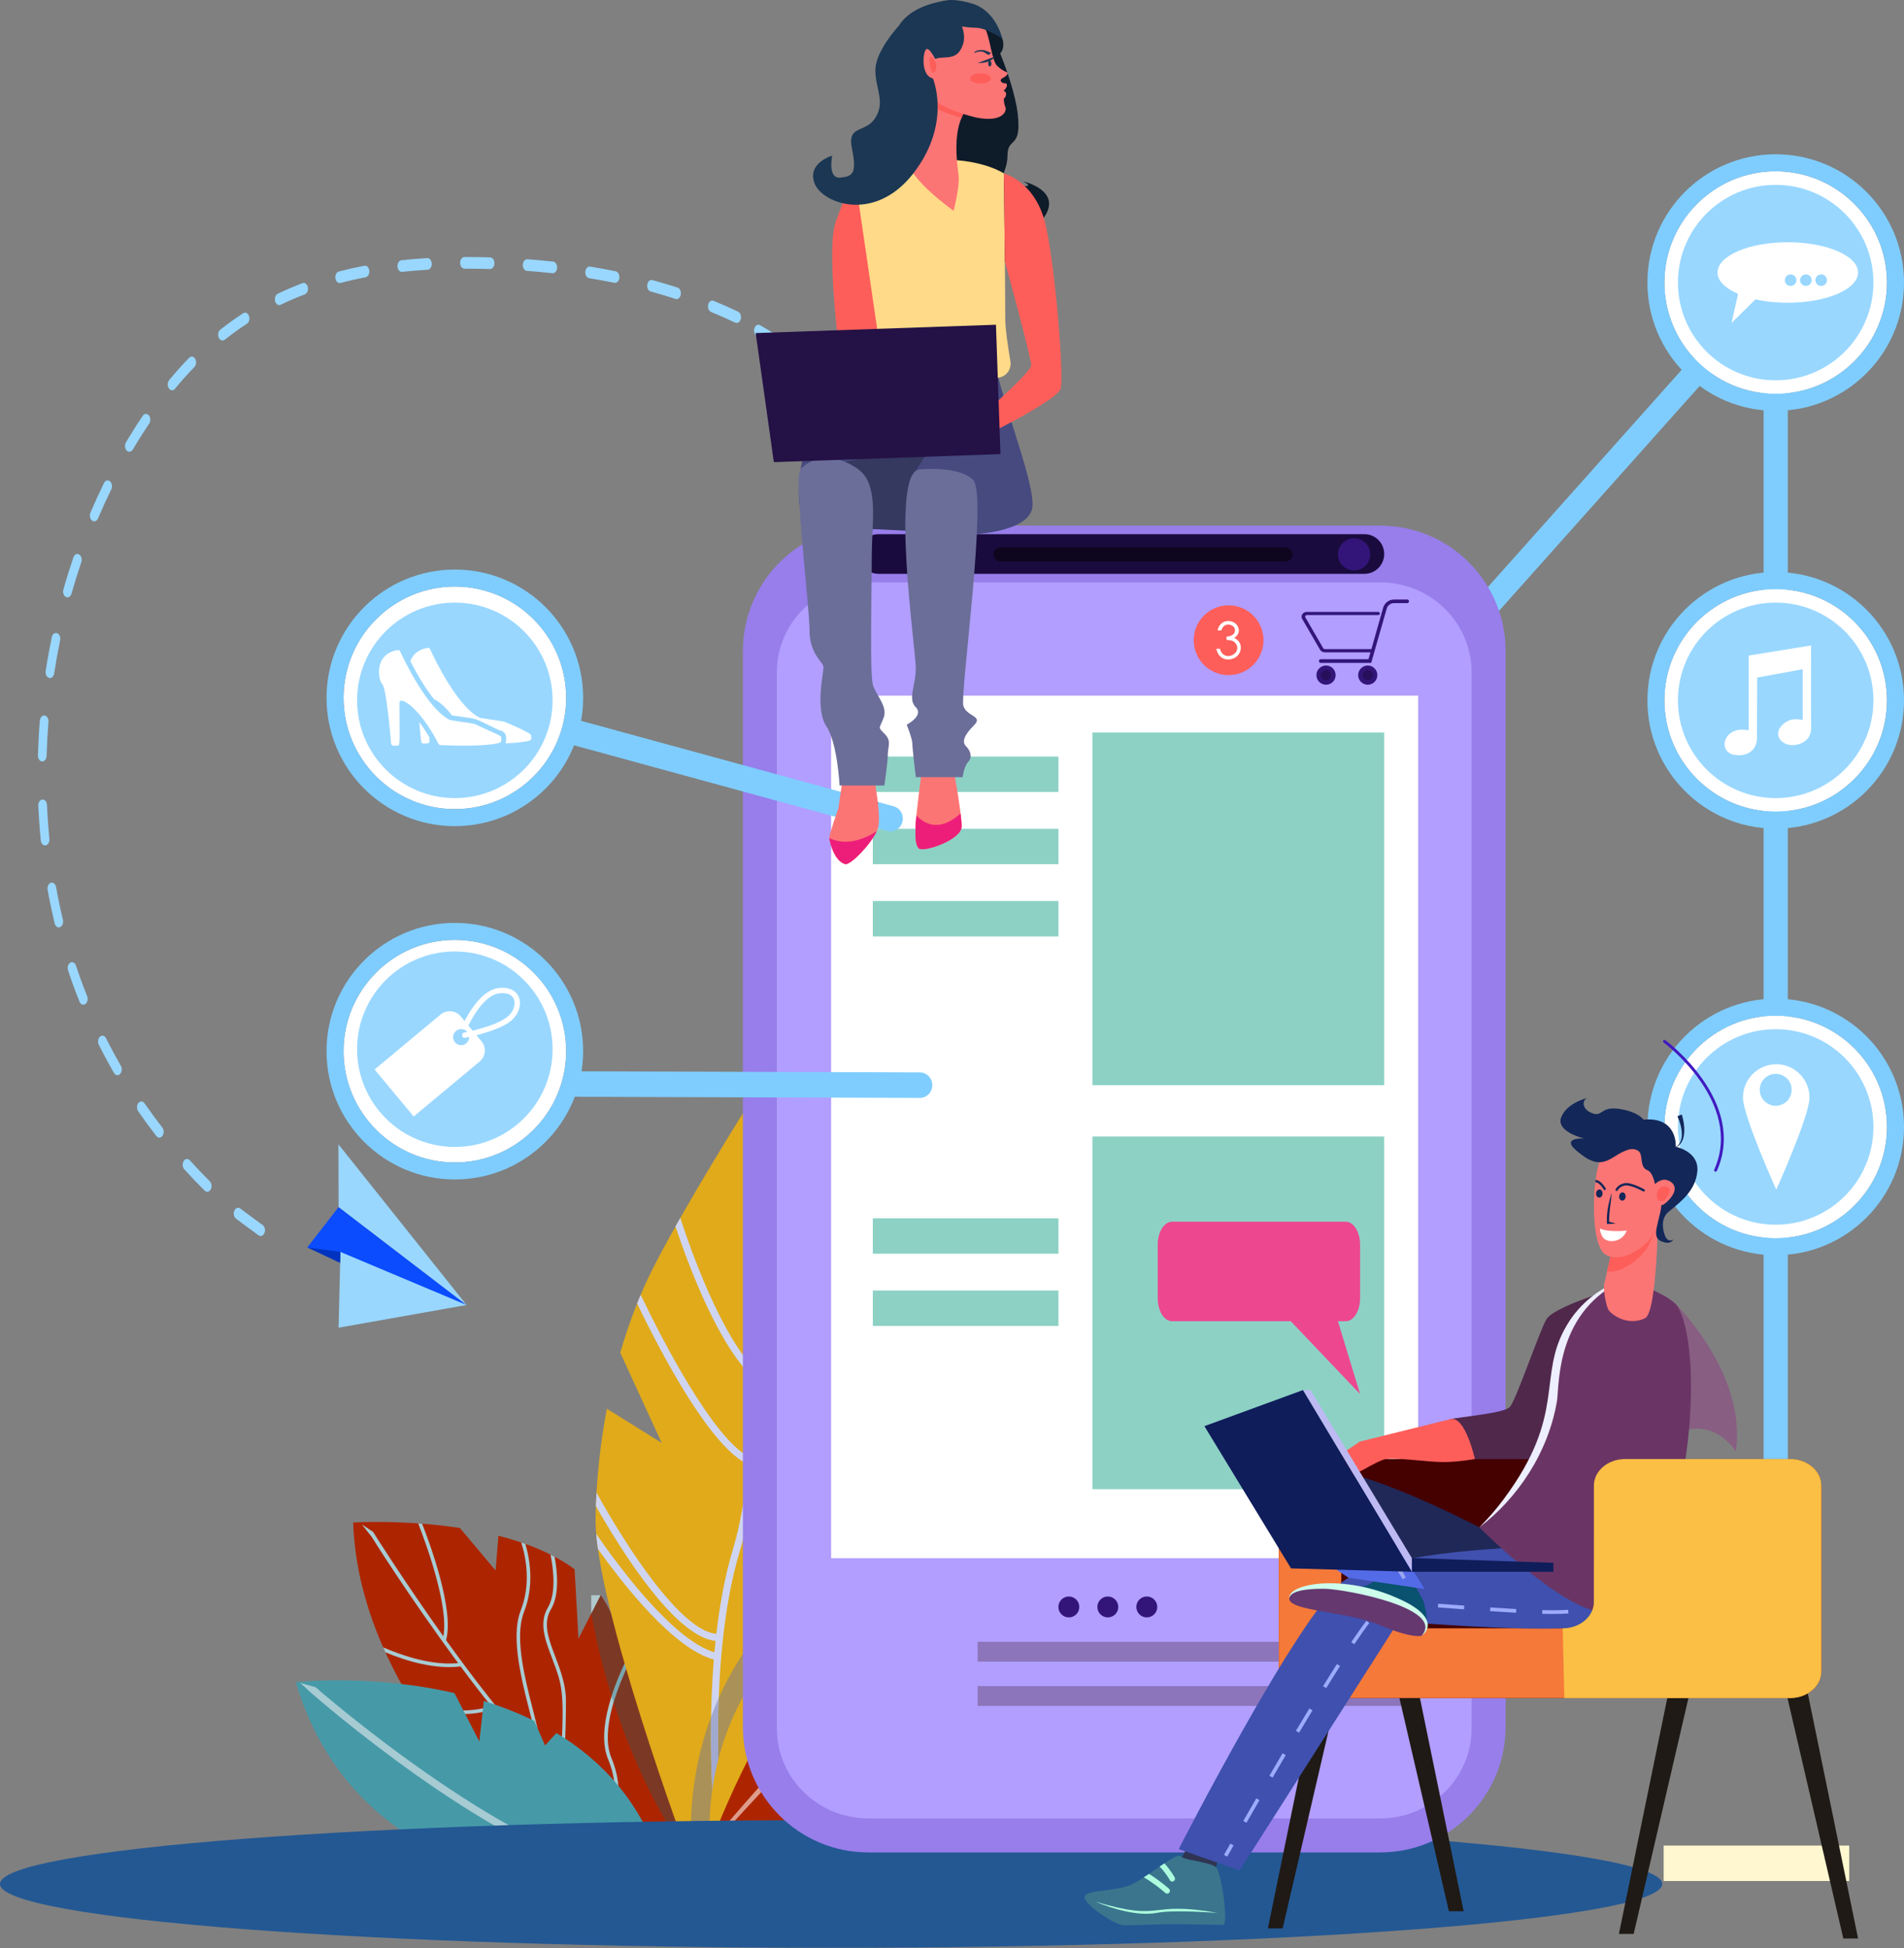 <svg width="514" height="526" viewBox="0 0 514 526" fill="none" xmlns="http://www.w3.org/2000/svg">
<rect x="0" y="0" width="514" height="526" fill="#808080" stroke="none"/>
<path d="M479.361 456.417C477.57 456.417 476.092 454.958 476.092 453.15V84.86L360.397 214.556C359.21 215.906 357.139 216.026 355.796 214.823C354.453 213.622 354.33 211.557 355.539 210.216L482.63 67.721V453.15C482.63 454.958 481.174 456.417 479.361 456.417Z" fill="#7FCDFF"/>
<path d="M126.471 468.485L112.141 461.077C103.035 446.538 95.964 429.477 95.348 411.046C95.348 411.046 108.844 410.192 124.137 412.525L133.79 423.995L134.555 414.621C142.042 416.537 149.342 419.397 155.121 423.677L156.164 442.407L162.142 430.679C163.274 432.258 164.238 433.976 165.012 435.813C176.929 464.215 185.747 500.959 185.747 500.959L156.114 508.605C156.114 508.605 137.762 495.308 121.218 474.016L126.471 468.485Z" fill="#AD2500"/>
<path d="M152.152 496.549C160.255 498.247 165.399 496.956 167.207 496.331C154.903 486.718 142.996 473.58 133.274 461.484C132.837 461.613 132.4 461.742 131.963 461.851C123.889 463.937 116.689 462.159 111.228 459.607C110.92 459.101 110.612 458.584 110.314 458.078C115.925 460.988 123.76 463.252 132.628 460.67C129.788 457.115 127.037 453.54 124.346 449.905C117.335 450.779 109.589 448.405 104.038 446.092C103.829 445.655 103.631 445.208 103.442 444.761C108.824 447.085 116.679 449.696 123.681 449.011C109.986 430.451 100.423 415.068 100.324 414.899L97.682 411.572L100.711 413.578C100.88 413.876 108.705 426.329 119.679 441.762C121.267 433.499 114.733 415.992 112.886 411.294C113.234 411.314 113.591 411.344 113.959 411.374C116.123 416.895 122.678 434.751 120.423 442.814C127.385 452.546 135.826 463.54 144.992 473.748C146.511 469.359 136.114 446.151 140.573 434.79C143.294 427.859 142.112 420.907 140.712 416.448C141.089 416.568 141.466 416.707 141.834 416.836C143.175 421.463 144.158 428.296 141.476 435.138C136.978 446.588 148.229 470.392 145.677 474.523C147.475 476.509 149.292 478.456 151.139 480.362C152.46 456.737 152.172 455.992 148.994 447.581C147.157 442.745 145.429 438.177 147.912 433.996C150.057 430.371 149.54 424.413 148.617 419.716C148.984 419.904 149.361 420.093 149.729 420.292C150.583 425.019 150.94 430.778 148.736 434.483C144.793 441.146 152.748 449.16 152.778 459.14C152.797 468.187 152.162 479.449 152.053 481.296C155.816 485.149 159.67 488.803 163.562 492.11C164.486 490.819 168.17 484.732 164.158 474.95C160.891 467.015 165.906 454.552 169.511 447.283C169.67 447.71 169.829 448.137 169.987 448.574C166.512 455.804 162.083 467.373 165.052 474.593C169.342 485.02 165.3 491.405 164.307 492.736C168.994 496.678 173.721 500.124 178.429 502.845L177.118 503.193C176.284 502.696 175.449 502.17 174.625 501.634C171.259 503.719 165.439 504.583 158.736 501.872C154.674 500.224 150.93 500.839 148.001 502.051C147.743 501.822 147.475 501.594 147.196 501.356C150.374 499.936 154.545 499.131 159.103 500.978C166.72 504.057 171.984 501.952 173.711 501.038C171.835 499.797 169.968 498.456 168.101 497.026C163.582 498.933 156.899 498.525 151.953 497.493C148.766 496.827 145.737 497.046 143.085 497.671C142.807 497.413 142.529 497.155 142.241 496.887C145.161 496.122 148.557 495.804 152.152 496.549Z" fill="#A7CBD3"/>
<path d="M159.61 435.645H162.142V430.679H159.61V435.645Z" fill="#B1C8CD"/>
<path d="M185.747 500.958C185.747 500.958 174.258 486.162 165.648 459.577C166.591 456.399 167.822 453.291 169.044 450.6C176.313 475.585 185.747 500.958 185.747 500.958ZM165.121 457.919C163.016 451.196 161.099 443.757 159.61 435.644L162.142 430.679C163.274 432.258 164.237 433.976 165.012 435.813C165.022 435.833 165.032 435.853 165.032 435.872C166.104 440.163 167.326 444.631 168.617 449.14C167.415 451.712 166.134 454.751 165.121 457.919Z" fill="#7B3925"/>
<path d="M165.648 459.577C165.469 459.03 165.29 458.474 165.121 457.918C166.134 454.75 167.415 451.711 168.617 449.139C168.756 449.616 168.905 450.113 169.044 450.599C167.823 453.29 166.591 456.399 165.648 459.577Z" fill="#77A6B0"/>
<path d="M277.086 452.624C276.857 452.683 276.052 452.605 274.759 452.515C268.972 452.128 253.23 451.751 232.786 464.054C207.737 479.129 191.856 499.388 191.856 499.388C191.856 499.388 224.413 497.362 251.609 485.376C278.786 473.4 277.086 452.624 277.086 452.624Z" fill="#004A58"/>
<path d="M194.516 496.341C209.174 479.528 233.176 459.736 256.226 454.185C254.915 469.012 250.972 480.571 239.621 489.975C220.465 496.361 201.329 498.675 194.467 499.35C194.467 498.416 194.476 497.413 194.516 496.341Z" fill="#003842"/>
<path d="M163.83 380.33L178.627 389.556L167.445 365.206C169.829 356.973 172.838 349.128 176.442 342.077C186.393 322.613 205.589 292.562 205.589 292.562C214.517 302.9 221.498 313.367 226.821 323.824L217.208 340.508L231.955 335.096C265.302 418.077 201.885 496.798 201.885 496.798L185.747 500.958C185.747 500.958 160.464 432.933 160.782 409.983C160.911 400.34 161.944 390.241 163.83 380.33Z" fill="#E0AA1A"/>
<path d="M161.407 418.166C161.209 416.736 161.05 415.376 160.941 414.095C166.76 422.566 181.567 442.725 192.868 446.102C192.967 445.069 193.066 444.046 193.176 443.023C182.5 441.941 168.399 419.864 160.861 406.627C160.901 405.425 160.96 404.214 161.03 402.992C169.104 417.541 183.702 440.242 193.384 441.116C194.308 433.132 195.748 425.217 197.932 418.027C199.72 412.118 201.09 404.283 202.123 395.405C192.053 391.175 178.587 365.613 171.993 351.908C172.311 351.124 172.629 350.349 172.957 349.575C179.054 362.365 192.798 388.712 202.352 393.399C203.057 386.875 203.603 379.854 204.02 372.654C194.109 363.815 185.906 341.799 182.351 331.113C182.778 330.359 183.215 329.594 183.652 328.819C186.691 338.144 194.665 360.489 204.149 370.121C206.046 334.083 205.37 295.124 205.341 294.529L205.718 293.049L206.066 294.459C206.086 295.134 208.31 344.113 205.231 383.141C220.336 384.173 233.047 370.469 239.572 361.72C239.731 362.614 239.88 363.488 240.009 364.371C238.36 366.507 236.384 368.84 234.13 371.164C227.456 378.046 220.495 382.455 213.623 384.233C210.753 384.968 207.893 385.256 205.083 385.057C204.189 395.624 202.947 405.356 201.219 413.052C214.864 414.164 231.836 404.631 241.081 398.573C241.012 399.407 240.922 400.241 240.843 401.076C234.11 405.395 224.09 411.006 213.98 413.618C209.502 414.77 205.003 415.336 200.773 414.939C200.455 416.22 200.127 417.441 199.78 418.583C190.385 449.538 194.844 494.355 195.281 498.496L193.394 498.993C193.265 497.811 190.643 473.57 192.699 448.048C181.805 445.089 168.349 427.938 161.407 418.166Z" fill="#CFD5F1"/>
<path d="M186.899 500.661L191.845 499.39L186.899 500.661ZM215.45 476.231C223.573 462.08 233.266 441.523 238.271 417.49C233.266 441.503 223.593 462.05 215.48 476.211C215.47 476.211 215.46 476.221 215.45 476.231ZM238.271 417.481C238.281 417.451 238.291 417.421 238.291 417.391C238.291 417.421 238.281 417.451 238.271 417.481ZM238.311 417.332C238.311 417.302 238.321 417.272 238.321 417.242C238.321 417.272 238.311 417.302 238.311 417.332ZM238.34 417.153C238.34 417.143 238.35 417.133 238.35 417.123C238.35 417.133 238.34 417.143 238.34 417.153Z" fill="#BCC0D7"/>
<path d="M191.845 499.389L193.493 498.962L194.466 498.713L191.845 499.389Z" fill="#2D5B79"/>
<path d="M194.467 498.713L195.281 498.495L201.885 496.797C201.885 496.797 208.012 489.2 215.45 476.231C215.46 476.221 215.47 476.211 215.48 476.211C208.33 488.674 202.401 496.191 201.925 496.787L194.467 498.713Z" fill="#2D516D"/>
<path d="M186.899 500.661C186.88 500.572 184.466 483.699 191.964 463.48C191.617 482.587 193.285 498.049 193.394 498.993L193.493 498.963L191.845 499.39L186.899 500.661ZM195.281 498.496C195.013 495.993 193.285 478.605 194.03 458.406C196.949 451.871 200.961 445.098 206.453 438.534L211.498 443.232L209.869 434.691C211.319 433.152 212.858 431.623 214.487 430.123L221.975 439.805L220.346 425.158C225.709 420.957 231.905 417.005 239.065 413.429C238.837 414.671 238.599 415.902 238.35 417.124C238.35 417.134 238.34 417.144 238.34 417.153C238.34 417.183 238.331 417.213 238.321 417.243C238.321 417.273 238.311 417.302 238.311 417.332C238.301 417.352 238.301 417.372 238.291 417.392C238.291 417.422 238.281 417.451 238.271 417.481V417.491C233.266 441.523 223.574 462.08 215.45 476.231C208.012 489.201 201.885 496.798 201.885 496.798L195.281 498.496Z" fill="#AA9157"/>
<path d="M193.394 498.993C193.285 498.049 191.616 482.587 191.964 463.481C192.58 461.812 193.275 460.114 194.03 458.406C193.285 478.605 195.013 495.994 195.281 498.496L194.466 498.715L193.493 498.963L193.394 498.993Z" fill="#A1A9CF"/>
<path d="M122.678 457.105L129.401 470.183L130.622 459.24C135.21 460.67 139.798 462.428 144.247 464.622L147.137 471.246L150.206 467.879C162.361 475.248 172.838 486.32 178.26 502.895L153.314 509.33C153.314 509.33 95.825 508.337 79.847 454.145C79.847 454.145 100.155 451.901 122.678 457.105Z" fill="#469AA8"/>
<path d="M168.657 505.367L164.486 506.45C131.049 498.148 85.884 458.703 83.908 456.965L81.068 454.363L85.189 455.525C85.686 455.962 135.488 499.459 168.657 505.367Z" fill="#A7CBD3"/>
<path d="M208.628 446.34L212.948 450.362L211.547 443.043C212.789 441.722 214.11 440.421 215.51 439.13L221.915 447.422L220.535 434.87C227.794 429.189 236.861 424.015 248.152 419.825C248.152 419.825 254.388 454.334 243.266 473.103C232.144 491.882 208.082 495.358 208.082 495.358L191.865 499.538C191.865 499.538 187.773 471.256 208.628 446.34Z" fill="#E0AA1A"/>
<path d="M206.274 495.824L203.821 496.45C233.226 462.675 246.057 422.664 246.186 422.257L247.785 420.658L247.566 422.684C247.447 423.091 234.924 462.149 206.274 495.824Z" fill="#F3DDA3"/>
<path d="M191.359 499.25C191.359 499.25 204.674 461.573 222.798 445.376C240.922 429.189 277.588 429.576 277.588 429.576C277.588 429.576 274.18 437.292 268.357 447.541L254.734 449.487L264.303 454.403C254.734 469.964 240.813 488.316 225.243 495.118C196.218 507.799 191.359 499.25 191.359 499.25Z" fill="#AD2500"/>
<path d="M191.358 499.25C191.358 499.24 191.527 498.763 192.073 497.303C196.741 491.742 211.915 473.956 226.463 459.716C226.9 455.436 223.703 450.45 220.992 447.074C221.389 446.687 221.796 446.299 222.203 445.922C224.755 449.09 227.774 453.698 228.122 458.107C228.797 457.452 233.742 453.023 235.55 451.612C236.146 447.253 232.898 443.092 229.939 440.291C230.445 439.994 230.952 439.715 231.468 439.437C234.259 442.168 237.169 446.031 237.268 450.311C239.036 448.991 240.833 447.759 242.611 446.607C245.252 442.724 244.329 437.998 243.067 434.681C243.604 434.512 244.14 434.353 244.676 434.194C245.788 437.143 246.633 441.136 245.302 444.919C246.901 443.946 248.48 443.042 250.039 442.198C252.978 436.687 253.147 433.658 252.869 432.168C253.415 432.059 253.961 431.95 254.498 431.85C254.815 433.529 254.627 436.359 252.531 440.877C263.713 435.118 272.76 431.989 272.909 431.95L276.355 430.977L273.048 433.876C272.82 433.946 251.578 440.192 234.04 454.959C241.657 453.906 250.714 459.001 255.948 461.94C256.821 462.427 257.755 462.953 258.49 463.33C258.182 463.787 257.864 464.244 257.546 464.701C256.901 464.363 256.116 463.926 255.143 463.38C249.324 460.103 238.559 454.065 231.18 457.471C230.297 458.296 225.927 462.556 224.884 463.599C232.402 462.844 245.222 469.031 251.717 472.487C251.369 472.923 251.012 473.36 250.664 473.797C242.084 469.259 227.734 462.903 222.551 465.962C206.92 481.931 191.358 499.25 191.358 499.25Z" fill="#DE9C8C"/>
<path d="M122.787 313.844C106.222 313.844 92.746 300.368 92.746 283.794C92.746 267.229 106.222 253.753 122.787 253.753C139.351 253.753 152.837 267.229 152.837 283.794C152.837 300.368 139.351 313.844 122.787 313.844Z" fill="white"/>
<path d="M479.348 106.333C462.787 106.333 449.315 92.857 449.315 76.294C449.315 59.73 462.787 46.244 479.348 46.244C495.932 46.244 509.403 59.73 509.403 76.294C509.403 92.857 495.932 106.333 479.348 106.333Z" fill="white"/>
<path d="M226.195 104.982C225.977 104.982 225.758 104.902 225.56 104.734C224.606 103.899 223.613 103.065 222.61 102.261C222.054 101.814 221.875 100.851 222.213 100.106C222.551 99.361 223.266 99.113 223.822 99.57C224.835 100.384 225.858 101.238 226.831 102.082C227.377 102.559 227.536 103.532 227.188 104.257C226.96 104.724 226.583 104.982 226.195 104.982Z" fill="#99D7FF"/>
<path d="M132.31 72.638H132.291C130.046 72.578 127.852 72.538 125.766 72.538H125.389C124.743 72.538 124.217 71.833 124.217 70.969C124.217 70.095 124.743 69.39 125.389 69.39H125.766C127.861 69.39 130.076 69.43 132.34 69.489C132.986 69.509 133.502 70.234 133.482 71.098C133.472 71.962 132.946 72.638 132.31 72.638ZM108.477 73.402C107.871 73.402 107.355 72.776 107.305 71.952C107.255 71.088 107.732 70.334 108.377 70.264C110.622 70.016 112.965 69.827 115.339 69.688C115.965 69.638 116.531 70.324 116.56 71.188C116.59 72.061 116.084 72.796 115.438 72.826C113.095 72.965 110.781 73.164 108.566 73.392L108.477 73.402ZM149.222 73.76H149.123C146.869 73.511 144.555 73.303 142.241 73.134C141.596 73.084 141.099 72.35 141.139 71.476C141.169 70.612 141.715 69.966 142.37 69.996C144.704 70.165 147.038 70.373 149.312 70.622C149.957 70.691 150.444 71.446 150.394 72.31C150.345 73.134 149.828 73.76 149.222 73.76ZM166.035 76.371L165.856 76.352C163.612 75.895 161.318 75.468 159.034 75.1C158.388 74.991 157.932 74.207 158.011 73.343C158.091 72.479 158.676 71.873 159.312 71.972C161.626 72.35 163.95 72.776 166.214 73.243C166.849 73.372 167.296 74.177 167.197 75.041C167.108 75.815 166.611 76.371 166.035 76.371ZM91.694 76.421C91.148 76.421 90.661 75.895 90.552 75.14C90.423 74.296 90.84 73.462 91.475 73.303C93.71 72.717 96.024 72.191 98.367 71.744C99.003 71.624 99.599 72.22 99.688 73.074C99.778 73.938 99.341 74.733 98.695 74.862C96.391 75.299 94.117 75.815 91.922 76.391L91.694 76.421ZM182.639 80.751C182.55 80.751 182.461 80.741 182.361 80.701C180.176 79.996 177.922 79.321 175.648 78.695C175.012 78.516 174.605 77.692 174.734 76.838C174.864 75.984 175.479 75.438 176.115 75.617C178.419 76.242 180.703 76.927 182.917 77.642C183.543 77.851 183.93 78.705 183.781 79.549C183.652 80.264 183.166 80.751 182.639 80.751ZM75.378 82.37C74.901 82.37 74.454 81.962 74.275 81.327C74.057 80.502 74.375 79.609 74.981 79.311C77.135 78.278 79.38 77.315 81.654 76.441C82.27 76.203 82.925 76.689 83.104 77.523C83.273 78.358 82.915 79.231 82.29 79.47C80.075 80.314 77.88 81.257 75.775 82.27C75.646 82.34 75.517 82.37 75.378 82.37ZM198.866 87.196C198.737 87.196 198.598 87.166 198.469 87.106C196.344 86.094 194.149 85.12 191.944 84.217C191.329 83.968 190.981 83.085 191.17 82.26C191.358 81.426 192.014 80.959 192.629 81.208C194.864 82.131 197.088 83.114 199.253 84.137C199.869 84.435 200.187 85.329 199.968 86.153C199.799 86.799 199.343 87.196 198.866 87.196ZM60.065 91.933C59.657 91.933 59.27 91.665 59.052 91.158C58.724 90.413 58.913 89.45 59.469 89.013C61.455 87.434 63.54 85.945 65.656 84.564C66.232 84.187 66.937 84.514 67.215 85.289C67.503 86.074 67.254 87.017 66.678 87.394C64.613 88.735 62.597 90.195 60.66 91.724C60.472 91.863 60.263 91.933 60.065 91.933ZM211.031 94.733C210.852 94.733 210.674 94.684 210.505 94.574C208.489 93.224 206.394 91.913 204.278 90.681C203.692 90.334 203.414 89.41 203.672 88.616C203.931 87.822 204.626 87.454 205.222 87.802C207.367 89.053 209.492 90.384 211.547 91.754C212.123 92.141 212.362 93.085 212.074 93.859C211.875 94.415 211.458 94.733 211.031 94.733ZM46.45 105.369C46.132 105.369 45.814 105.19 45.586 104.853C45.149 104.207 45.188 103.214 45.665 102.628C47.393 100.523 49.21 98.487 51.057 96.6C51.574 96.064 52.309 96.203 52.696 96.888C53.093 97.583 52.994 98.567 52.477 99.093C50.68 100.94 48.922 102.906 47.234 104.952C47.016 105.23 46.738 105.369 46.45 105.369ZM34.92 121.973C34.662 121.973 34.404 121.854 34.195 121.626C33.689 121.089 33.599 120.096 34.006 119.421C35.456 116.978 36.976 114.565 38.535 112.251C38.972 111.605 39.707 111.566 40.193 112.142C40.67 112.728 40.71 113.721 40.273 114.366C38.753 116.63 37.254 118.984 35.844 121.377C35.605 121.765 35.268 121.973 34.92 121.973ZM25.436 140.762C25.238 140.762 25.039 140.692 24.86 140.553C24.294 140.126 24.096 139.163 24.413 138.408C25.565 135.707 26.797 133.006 28.078 130.394C28.435 129.669 29.16 129.471 29.697 129.947C30.243 130.424 30.392 131.397 30.034 132.132C28.783 134.684 27.581 137.316 26.459 139.968C26.241 140.474 25.843 140.762 25.436 140.762ZM18.217 161.279C18.078 161.279 17.939 161.249 17.799 161.179C17.194 160.872 16.886 159.958 17.124 159.144C17.939 156.244 18.852 153.324 19.816 150.484C20.084 149.69 20.779 149.342 21.365 149.7C21.96 150.057 22.219 150.991 21.951 151.785C21.007 154.566 20.113 157.426 19.309 160.266C19.13 160.891 18.683 161.279 18.217 161.279ZM13.48 183.067L13.241 183.027C12.606 182.858 12.199 182.024 12.328 181.17C12.794 178.131 13.351 175.063 13.976 172.044C14.145 171.2 14.79 170.713 15.416 170.941C16.042 171.18 16.409 172.044 16.23 172.878C15.625 175.837 15.079 178.836 14.622 181.806C14.512 182.55 14.016 183.067 13.48 183.067ZM11.414 205.58H11.364C10.719 205.55 10.213 204.815 10.242 203.951C10.332 200.843 10.5 197.685 10.749 194.576C10.818 193.712 11.404 193.087 12.05 193.176C12.685 193.275 13.152 194.05 13.082 194.914C12.834 197.953 12.665 201.041 12.576 204.07C12.556 204.914 12.04 205.58 11.414 205.58ZM12.169 228.251C11.583 228.251 11.086 227.675 11.007 226.881C10.937 226.166 10.868 225.461 10.808 224.736C10.61 222.353 10.451 219.919 10.342 217.526C10.302 216.652 10.788 215.908 11.444 215.858C12.079 215.808 12.646 216.464 12.675 217.328C12.784 219.681 12.943 222.045 13.142 224.378C13.202 225.083 13.261 225.779 13.331 226.474C13.42 227.338 12.963 228.122 12.318 228.241L12.169 228.251ZM15.873 250.387C15.377 250.387 14.92 249.96 14.751 249.294C14.046 246.315 13.4 243.276 12.854 240.238C12.705 239.384 13.092 238.54 13.718 238.331C14.354 238.132 14.979 238.649 15.138 239.493C15.664 242.452 16.29 245.431 16.985 248.331C17.184 249.155 16.846 250.039 16.23 250.307C16.111 250.357 15.992 250.387 15.873 250.387ZM22.487 271.261C22.07 271.261 21.663 270.963 21.454 270.427C20.352 267.676 19.319 264.826 18.376 261.986C18.107 261.191 18.375 260.258 18.961 259.91C19.557 259.553 20.253 259.91 20.511 260.705C21.434 263.475 22.447 266.256 23.52 268.947C23.828 269.712 23.609 270.665 23.043 271.072C22.864 271.202 22.675 271.261 22.487 271.261ZM31.693 290.288C31.345 290.288 30.997 290.08 30.769 289.673C29.339 287.19 27.959 284.628 26.668 282.056C26.31 281.341 26.459 280.358 26.995 279.871C27.532 279.394 28.257 279.583 28.614 280.298C29.875 282.811 31.226 285.313 32.626 287.746C33.023 288.441 32.924 289.424 32.417 289.951C32.199 290.179 31.951 290.288 31.693 290.288ZM43.014 307.141C42.726 307.141 42.428 306.992 42.199 306.704C40.521 304.529 38.873 302.275 37.303 300.01C36.867 299.375 36.886 298.382 37.363 297.786C37.84 297.2 38.584 297.23 39.021 297.875C40.561 300.09 42.169 302.304 43.828 304.43C44.295 305.035 44.305 306.028 43.858 306.654C43.629 306.982 43.321 307.141 43.014 307.141ZM55.943 321.759C55.705 321.759 55.457 321.659 55.248 321.451C53.361 319.574 51.514 317.637 49.747 315.691C49.24 315.135 49.171 314.142 49.578 313.477C49.995 312.801 50.73 312.712 51.236 313.258C52.974 315.175 54.791 317.081 56.639 318.928C57.165 319.445 57.274 320.428 56.887 321.123C56.658 321.54 56.301 321.759 55.943 321.759ZM70.363 333.705C70.174 333.705 69.985 333.646 69.807 333.517C67.284 331.689 65.228 330.17 63.699 329.008C63.133 328.581 62.935 327.618 63.252 326.863C63.58 326.108 64.295 325.84 64.851 326.267C66.371 327.419 68.416 328.929 70.919 330.746C71.485 331.153 71.703 332.106 71.395 332.871C71.177 333.397 70.78 333.705 70.363 333.705Z" fill="#99D7FF"/>
<path d="M448.734 508.635C448.734 518.148 348.284 525.864 224.367 525.864C100.45 525.864 0 518.148 0 508.635C0 499.12 100.45 491.404 224.367 491.404C348.284 491.404 448.734 499.12 448.734 508.635Z" fill="#235893"/>
<path d="M479.348 334.302C462.787 334.302 449.315 320.826 449.315 304.262C449.315 287.688 462.787 274.212 479.348 274.212C495.932 274.212 509.403 287.688 509.403 304.262C509.403 320.826 495.932 334.302 479.348 334.302Z" fill="white"/>
<path d="M505.745 304.261C505.745 318.829 493.932 330.647 479.354 330.647C464.787 330.647 452.974 318.829 452.974 304.261C452.974 289.682 464.787 277.865 479.354 277.865C493.932 277.865 505.745 289.682 505.745 304.261Z" fill="#99D7FF"/>
<path d="M479.359 298.54C476.989 298.54 475.058 296.613 475.058 294.23C475.058 291.847 476.989 289.92 479.359 289.92C481.751 289.92 483.671 291.847 483.671 294.23C483.671 296.613 481.751 298.54 479.359 298.54ZM479.516 287.328C474.541 287.328 470.521 291.35 470.521 296.315C470.521 301.28 479.516 321.182 479.516 321.182C479.516 321.182 488.489 301.28 488.489 296.315C488.489 291.35 484.469 287.328 479.516 287.328Z" fill="white"/>
<path d="M122.787 218.45C106.222 218.45 92.746 204.974 92.746 188.409C92.746 171.845 106.222 158.359 122.787 158.359C139.351 158.359 152.837 171.845 152.837 188.409C152.837 204.974 139.351 218.45 122.787 218.45Z" fill="white"/>
<path d="M149.173 189.085C149.173 203.653 137.355 215.47 122.787 215.47C108.219 215.47 96.401 203.653 96.401 189.085C96.401 174.506 108.219 162.699 122.787 162.699C137.355 162.699 149.173 174.506 149.173 189.085Z" fill="#99D7FF"/>
<path d="M108.03 175.867C109.192 178.389 115.389 191.399 121.426 194.368C121.675 194.497 127.852 195.321 128.11 195.451C134.863 198.658 135.3 198.539 135.3 199.125C135.3 199.612 135.508 200.337 134.853 200.535C133.671 200.893 129.778 201.647 118.904 201.161C118.686 201.151 118.477 201.022 118.378 200.823C113.353 191.051 107.841 187.635 107.841 189.81C107.841 201.042 108.1 201.32 107.206 201.32C106.759 201.25 105.656 201.588 105.587 200.744C105.349 197.933 104.276 185.778 103.204 184.705C102.022 183.523 100.939 176.552 107.355 175.509C107.633 175.459 107.911 175.608 108.03 175.867Z" fill="white"/>
<path d="M113.184 194.934C113.75 200.366 113.492 200.734 114.296 200.734C114.723 200.654 115.925 201.012 115.925 200.098V199.105C115.091 197.675 114.157 196.235 113.184 194.934Z" fill="white"/>
<path d="M136.024 194.805C129.351 193.782 129.679 193.862 129.52 193.782C123.472 190.813 117.275 177.804 116.123 175.281C116.004 175.023 115.726 174.874 115.448 174.914C112.747 175.361 111.376 176.85 110.781 178.509C112.628 182.133 114.892 185.917 117.186 188.797C118.864 189.542 120.552 191.26 122.022 193.157C130.235 194.398 126.65 193.325 134.843 197.179C135.846 197.268 136.63 198.102 136.63 199.125C136.6 199.77 136.71 200.118 136.471 200.684C140.394 200.545 142.201 200.168 142.946 199.949C143.602 199.751 143.403 198.976 143.393 198.539C143.393 197.864 136.193 194.835 136.024 194.805Z" fill="white"/>
<path d="M505.745 76.291C505.745 90.859 493.932 102.677 479.354 102.677C464.787 102.677 452.974 90.859 452.974 76.291C452.974 61.712 464.787 49.906 479.354 49.906C493.932 49.906 505.745 61.712 505.745 76.291Z" fill="#99D7FF"/>
<path d="M149.173 283.267C149.173 297.836 137.355 309.653 122.787 309.653C108.219 309.653 96.401 297.836 96.401 283.267C96.401 268.689 108.219 256.881 122.787 256.881C137.355 256.881 149.173 268.689 149.173 283.267Z" fill="#99D7FF"/>
<path d="M122.827 281.4C122.052 280.477 122.181 279.106 123.105 278.342C124.028 277.567 125.399 277.696 126.163 278.62C126.928 279.543 126.809 280.914 125.885 281.679C124.962 282.453 123.591 282.324 122.827 281.4ZM129.997 281.142L124.376 274.399C123.005 272.761 120.572 272.532 118.934 273.903L101.118 288.749L111.684 301.431L129.5 286.584C131.139 285.214 131.357 282.781 129.997 281.142Z" fill="white"/>
<path d="M125.329 278.769C125.419 278.749 133.87 277.12 137.028 274.489C139.758 272.215 139.957 267.627 134.853 268.173C130.86 268.6 127.524 274.638 126.273 277.21C125.855 278.073 124.554 277.438 124.972 276.574C126.65 273.108 130.155 267.22 134.704 266.733C141.079 266.058 141.963 272.264 137.961 275.601C134.515 278.471 125.965 280.119 125.597 280.189C124.654 280.367 124.386 278.947 125.329 278.769Z" fill="white"/>
<path d="M479.348 219.127C462.787 219.127 449.315 205.651 449.315 189.086C449.315 172.522 462.787 159.036 479.348 159.036C495.932 159.036 509.403 172.522 509.403 189.086C509.403 205.651 495.932 219.127 479.348 219.127Z" fill="white"/>
<path d="M505.745 189.085C505.745 203.654 493.932 215.47 479.354 215.47C464.787 215.47 452.974 203.654 452.974 189.085C452.974 174.507 464.787 162.699 479.354 162.699C493.932 162.699 505.745 174.507 505.745 189.085Z" fill="#99D7FF"/>
<path d="M372.577 141.905H234.422C215.703 141.905 200.546 157.068 200.546 175.779V466.241C200.546 484.95 215.703 500.124 234.422 500.124H372.577C391.285 500.124 406.453 484.95 406.453 466.241V175.779C406.453 157.068 391.285 141.905 372.577 141.905Z" fill="#977EEA"/>
<path d="M234.417 490.948C220.801 490.948 209.714 480.064 209.714 466.687V181.48C209.714 168.103 220.801 157.219 234.417 157.219H372.572C386.188 157.219 397.275 168.103 397.275 181.48V466.687C397.275 480.064 386.188 490.948 372.572 490.948H234.417Z" fill="#B19EFF"/>
<path d="M368.327 154.924H237.162C234.194 154.924 231.805 152.53 231.805 149.571C231.805 146.612 234.194 144.218 237.162 144.218H368.327C371.285 144.218 373.675 146.612 373.675 149.571C373.675 152.53 371.285 154.924 368.327 154.924Z" fill="#190B3D"/>
<path d="M369.903 149.67C369.903 152.073 367.96 154.019 365.555 154.019C363.149 154.019 361.206 152.073 361.206 149.67C361.206 147.267 363.149 145.321 365.555 145.321C367.96 145.321 369.903 147.267 369.903 149.67Z" fill="#331579"/>
<path d="M347.057 151.535H270.049C269.022 151.535 268.192 150.69 268.192 149.668C268.192 148.634 269.022 147.801 270.049 147.801H347.057C348.094 147.801 348.924 148.634 348.924 149.668C348.924 150.69 348.094 151.535 347.057 151.535Z" fill="#0E061E"/>
<path d="M382.853 420.698H224.371V187.813H382.853V420.698Z" fill="white"/>
<path d="M373.675 292.97H294.908V197.754H373.675V292.97Z" fill="#8DD1C5"/>
<path d="M373.675 402.059H294.908V306.833H373.675V402.059Z" fill="#8DD1C5"/>
<path d="M285.73 213.812H235.628V204.259H285.73V213.812Z" fill="#8DD1C5"/>
<path d="M285.73 233.316H235.628V223.763H285.73V233.316Z" fill="#8DD1C5"/>
<path d="M285.73 252.82H235.628V243.266H285.73V252.82Z" fill="#8DD1C5"/>
<path d="M499.218 507.836H449.116V498.273H499.218V507.836Z" fill="#FFF7CF"/>
<path d="M285.73 338.481H235.628V328.918H285.73V338.481Z" fill="#8DD1C5"/>
<path d="M285.73 357.986H235.628V348.422H285.73V357.986Z" fill="#8DD1C5"/>
<path d="M291.363 433.848C291.363 435.407 290.091 436.668 288.548 436.668C286.984 436.668 285.722 435.407 285.722 433.848C285.722 432.288 286.984 431.026 288.548 431.026C290.091 431.026 291.363 432.288 291.363 433.848Z" fill="#331579"/>
<path d="M301.885 433.847C301.885 435.406 300.614 436.668 299.061 436.668C297.508 436.668 296.247 435.406 296.247 433.847C296.247 432.288 297.508 431.026 299.061 431.026C300.614 431.026 301.885 432.288 301.885 433.847Z" fill="#331579"/>
<path d="M312.407 433.846C312.407 435.405 311.138 436.667 309.585 436.667C308.032 436.667 306.763 435.405 306.763 433.846C306.763 432.288 308.032 431.026 309.585 431.026C311.138 431.026 312.407 432.288 312.407 433.846Z" fill="#331579"/>
<path d="M366.645 182.272C366.645 183.702 367.812 184.864 369.232 184.864C370.662 184.864 371.829 183.702 371.829 182.272C371.829 180.842 370.662 179.68 369.232 179.68C367.812 179.68 366.645 180.842 366.645 182.272Z" fill="#331579"/>
<path d="M367.826 182.273C367.826 183.048 368.456 183.674 369.234 183.674C370.001 183.674 370.631 183.048 370.631 182.273C370.631 181.5 370.001 180.874 369.234 180.874C368.456 180.874 367.826 181.5 367.826 182.273Z" fill="#270F5B"/>
<path d="M355.382 182.271C355.382 183.701 356.542 184.863 357.973 184.863C359.404 184.863 360.563 183.701 360.563 182.271C360.563 180.841 359.404 179.68 357.973 179.68C356.542 179.68 355.382 180.841 355.382 182.271Z" fill="#331579"/>
<path d="M356.568 182.273C356.568 183.047 357.194 183.673 357.967 183.673C358.739 183.673 359.365 183.047 359.365 182.273C359.365 181.498 358.739 180.873 357.967 180.873C357.194 180.873 356.568 181.498 356.568 182.273Z" fill="#270F5B"/>
<path d="M356.357 175.411L351.517 167.059C351.285 166.662 351.306 166.196 351.581 165.808C351.834 165.431 352.299 165.202 352.806 165.202H372.017C372.292 165.202 372.514 165.39 372.514 165.629C372.514 165.867 372.292 166.056 372.017 166.056H352.806C352.574 166.056 352.447 166.196 352.415 166.264C352.363 166.324 352.278 166.483 352.394 166.672L357.223 175.023C357.308 175.163 357.466 175.252 357.646 175.252H370.221L373.391 164.08C373.772 162.769 374.987 161.856 376.339 161.856H379.89C380.154 161.856 380.376 162.074 380.376 162.342C380.376 162.61 380.154 162.829 379.89 162.829H376.339C375.42 162.829 374.585 163.454 374.342 164.348L370.168 178.966H356.537C356.262 178.966 356.05 178.747 356.05 178.48C356.05 178.201 356.262 177.983 356.537 177.983H369.428L369.967 176.116H357.646C357.097 176.116 356.6 175.847 356.357 175.411Z" fill="#331579"/>
<path d="M341.09 172.847C341.09 178.05 336.867 182.27 331.673 182.27C326.468 182.27 322.255 178.05 322.255 172.847C322.255 167.653 326.468 163.433 331.673 163.433C336.867 163.433 341.09 167.653 341.09 172.847Z" fill="#FD5E5A"/>
<path d="M329.701 170.196H328.692C329.423 166.948 332.943 167.127 334.065 168.954C334.703 170.007 334.569 171.397 333.159 172.232C334.795 172.897 335.505 174.764 334.528 176.442C333.241 178.666 329.053 178.905 328.353 175.141H329.33C330.349 179.014 335.382 176.492 333.674 173.84C333.108 172.956 332.181 172.817 331.111 172.768V171.854C332.222 171.854 333.396 171.318 333.396 170.205C333.396 168.795 331.543 168.16 330.483 168.975C330.174 169.212 329.917 169.62 329.701 170.196Z" fill="white"/>
<path d="M382.853 448.613H263.928V443.26H382.853V448.613Z" fill="#8D75BB"/>
<path d="M382.853 460.57H263.928V455.208H382.853V460.57Z" fill="#8D75BB"/>
<path d="M122.787 218.45C106.222 218.45 92.746 204.974 92.746 188.409C92.746 171.845 106.222 158.359 122.787 158.359C139.351 158.359 152.837 171.845 152.837 188.409C152.837 204.974 139.351 218.45 122.787 218.45ZM122.787 153.771C103.66 153.771 88.149 169.283 88.149 188.409C88.149 207.536 103.66 223.048 122.787 223.048C141.913 223.048 157.425 207.536 157.425 188.409C157.425 169.283 141.913 153.771 122.787 153.771Z" fill="#7FCDFF"/>
<path d="M479.361 219.124C462.793 219.124 449.322 205.649 449.322 189.084C449.322 172.52 462.793 159.033 479.361 159.033C495.94 159.033 509.411 172.52 509.411 189.084C509.411 205.649 495.94 219.124 479.361 219.124ZM479.361 154.445C460.231 154.445 444.733 169.958 444.733 189.084C444.733 208.21 460.231 223.722 479.361 223.722C498.491 223.722 514 208.21 514 189.084C514 169.958 498.491 154.445 479.361 154.445Z" fill="#7FCDFF"/>
<path d="M479.361 106.331C462.793 106.331 449.322 92.856 449.322 76.291C449.322 59.726 462.793 46.239 479.361 46.239C495.94 46.239 509.411 59.726 509.411 76.291C509.411 92.856 495.94 106.331 479.361 106.331ZM479.361 41.652C460.231 41.652 444.733 57.164 444.733 76.291C444.733 95.418 460.231 110.929 479.361 110.929C498.491 110.929 514 95.418 514 76.291C514 57.164 498.491 41.652 479.361 41.652Z" fill="#7FCDFF"/>
<path d="M479.361 334.301C462.793 334.301 449.322 320.825 449.322 304.261C449.322 287.686 462.793 274.21 479.361 274.21C495.94 274.21 509.411 287.686 509.411 304.261C509.411 320.825 495.94 334.301 479.361 334.301ZM479.361 269.622C460.231 269.622 444.733 285.124 444.733 304.261C444.733 323.387 460.231 338.889 479.361 338.889C498.491 338.889 514 323.387 514 304.261C514 285.124 498.491 269.622 479.361 269.622Z" fill="#7FCDFF"/>
<path d="M122.787 313.844C106.222 313.844 92.746 300.368 92.746 283.794C92.746 267.23 106.222 253.754 122.787 253.754C139.351 253.754 152.837 267.23 152.837 283.794C152.837 300.368 139.351 313.844 122.787 313.844ZM122.787 249.166C103.66 249.166 88.149 264.668 88.149 283.794C88.149 302.92 103.66 318.432 122.787 318.432C141.913 318.432 157.425 302.92 157.425 283.794C157.425 264.668 141.913 249.166 122.787 249.166Z" fill="#7FCDFF"/>
<path d="M240.376 224.458C240.088 224.458 239.79 224.418 239.502 224.339L154.754 201.161C152.966 200.664 151.894 198.777 152.37 196.94C152.857 195.113 154.694 194.021 156.482 194.507L241.24 217.685C243.028 218.172 244.09 220.059 243.614 221.896C243.216 223.435 241.856 224.458 240.376 224.458Z" fill="#7FCDFF"/>
<path d="M248.321 296.416H248.311L155.618 296.108C153.751 296.098 152.251 294.559 152.261 292.652C152.271 290.755 153.771 289.226 155.628 289.226H155.638L248.331 289.533C250.188 289.543 251.697 291.083 251.687 292.99C251.677 294.887 250.178 296.416 248.321 296.416Z" fill="#7FCDFF"/>
<path d="M125.955 352.325L91.416 325.88L82.955 336.784L125.955 352.325Z" fill="#0A4CFE"/>
<path d="M91.406 358.453L91.902 337.996L125.955 352.326L91.406 358.453Z" fill="#99D7FF"/>
<path d="M91.366 308.948L125.955 352.325L91.416 325.88L91.366 308.948Z" fill="#99D7FF"/>
<path d="M82.955 336.784L91.902 337.995L91.823 340.965L82.955 336.784Z" fill="#0033BF"/>
<path d="M469.979 196.998C470.159 196.989 472.08 197.058 472.08 197.177C472.08 190.445 472.08 183.732 472.08 176.988C477.696 176.075 483.279 175.171 488.919 174.257C488.919 174.495 488.919 174.684 488.919 174.863C488.919 182.042 488.862 189.223 488.941 196.403C488.975 199.401 486.942 200.713 484.897 201.081C480.965 201.785 478.651 198.389 480.92 195.946C482.549 194.188 484.391 193.89 486.649 194.387C486.649 189.829 486.649 185.291 486.649 180.682C482.56 181.427 478.483 182.171 474.371 182.926C474.371 183.135 474.326 193.999 474.304 199.243C474.293 202.063 472.406 203.771 469.754 203.9C463.599 204.198 464.688 197.207 469.979 196.998Z" fill="white"/>
<path d="M237.03 217.169H233.047L217.208 148.945L222.978 148.647L237.03 217.169Z" fill="#1F1A15"/>
<path d="M260.615 0.909C260.615 0.909 246.964 -1.424 242.187 8.001C237.41 17.425 237.87 38.736 244.365 44.257C250.861 49.779 249.772 63.91 255.468 68.081C261.154 72.262 275.655 74.139 275.655 64.318C275.655 64.318 268.589 65.509 266.801 59.392C266.801 59.392 276.934 65.877 281.891 58.617C286.847 51.368 276.204 48.965 276.204 48.965C276.204 48.965 280.392 51.02 274.146 49.947C267.91 48.865 271.977 47.306 271.977 42.033C271.977 36.76 275.845 40.484 274.745 30.792C273.636 21.099 265.262 0.572 260.615 0.909Z" fill="#0E1B29"/>
<path d="M227.675 208.936L226.344 218.172C226.344 218.172 223.881 225.153 223.881 226.186C223.881 226.861 225.043 232.363 228.122 233.296C229.701 233.773 236.176 226.712 237.04 223.515C238.043 219.781 235.58 208.122 235.58 208.122L227.675 208.936Z" fill="#FC7575"/>
<path d="M248.927 207.298C248.927 207.298 247.169 220.843 247.169 222.899C247.169 224.954 246.891 227.894 248.043 229.056C249.205 230.218 259.602 226.802 259.602 223.107C259.602 219.403 257.348 207.298 257.348 207.298H248.927Z" fill="#FC7575"/>
<path d="M271.38 86.153C271.38 76.907 271.002 46.818 271.002 46.818C271.002 46.818 265.531 43.103 254.577 43.103C251.062 43.103 247.824 42.508 244.319 43.143C236.92 44.484 230.197 47.652 230.197 47.652C230.197 47.652 232.471 76.044 228.916 95.418C228.291 98.844 230.972 101.992 234.448 101.992H269.046C271.38 101.992 273.157 99.887 272.77 97.583C271.956 92.677 271.38 88.556 271.38 86.153Z" fill="#FFDA88"/>
<path d="M232.415 101.384C226.823 105.734 225.619 107.224 224.017 109.19C211.559 124.483 215.151 145.248 220.813 144.463C226.474 143.688 238.176 141.663 247.241 143.55C256.306 145.436 276.694 144.87 278.585 137.512C279.838 132.607 273.132 115.535 269.51 101.99L232.415 101.384Z" fill="#464A7F"/>
<path d="M251.409 120.513L247.169 127.177C245.083 131.944 246.305 143.374 246.305 143.374L227.675 142.43L226.781 124.873L251.409 120.513Z" fill="#35385F"/>
<path d="M248.182 126.75C248.182 126.75 258.748 125.618 262.72 129.58C266.683 133.542 259.125 187.546 260.069 190.564C261.022 193.583 265.551 193.206 262.909 195.848C260.257 198.489 259.602 200.287 260.824 201.518C262.055 202.74 262.522 204.537 261.39 205.669C260.257 206.801 259.88 209.82 259.88 209.82H247.228C247.228 209.82 246.295 202.084 246.295 200.763C246.295 199.433 244.776 195.659 244.776 195.659C244.776 195.659 249.493 193.206 247.228 190.942C244.964 188.678 247.228 185.281 247.228 180.366C247.228 175.46 240.247 127.693 248.182 126.75Z" fill="#6B6E98"/>
<path d="M216.135 126.601C219.8 122.936 225.709 122.48 231.568 126.601C237.417 130.712 235.341 140.911 235.341 150.157C235.341 159.412 234.736 182.253 235.699 185.093C236.662 187.923 239.681 190.753 238.549 193.772C237.417 196.791 236.851 196.166 238.797 198.112C240.754 200.068 239.681 201.518 239.681 203.594C239.681 205.669 238.738 212.084 238.738 212.084H226.652C226.652 212.084 226.086 200.575 223.067 196.036C220.048 191.508 222.312 181.687 222.312 180.177C222.312 178.668 218.539 176.781 218.539 170.177C218.539 163.563 214.149 128.587 216.135 126.601Z" fill="#6B6E98"/>
<path d="M230.783 47.652C230.783 47.652 228.628 51.406 225.609 59.906C222.59 68.407 227.675 102.072 227.675 107.732C227.675 113.402 234.775 120.513 234.775 120.513L240.813 113.72L236.851 89.172L230.783 47.652Z" fill="#FD5E5A"/>
<path d="M271.004 46.819C271.004 46.819 279.711 48.964 282.359 61.049C285.018 73.125 287.187 101.447 286.357 104.843C285.518 108.25 263.618 118.757 263.618 118.757L261.779 115.043C261.779 115.043 278.381 100.692 278.381 98.617C278.381 96.541 271.264 70.553 271.264 70.553L271.004 46.819Z" fill="#FD5E5A"/>
<path d="M204 89.927L208.906 124.773L270.079 122.599L268.867 87.672L204 89.927Z" fill="#241145"/>
<path d="M236.702 224.408C231.002 228.023 226.761 227.646 223.881 226.265C223.961 227.219 225.143 232.402 228.122 233.296C229.572 233.733 235.103 227.864 236.702 224.408Z" fill="#ED1E79"/>
<path d="M259.602 223.107C259.602 222.283 259.493 221.042 259.314 219.622C256.027 222.581 251.628 224.527 247.387 220.178C247.248 221.459 247.169 222.452 247.169 222.899C247.169 224.954 246.891 227.894 248.043 229.056C249.205 230.218 259.602 226.802 259.602 223.107Z" fill="#ED1E79"/>
<path d="M260.784 29.111C260.784 29.111 260.307 30.154 259.582 31.792C257.09 37.453 258.679 46.142 258.808 47.652C259.056 50.681 257.437 56.897 257.437 56.897C257.437 56.897 245.57 48.595 244.895 43.143L251.33 23.441L260.784 29.111Z" fill="#FC7575"/>
<path d="M251.33 23.441L260.784 29.111C260.784 29.111 260.307 30.154 259.582 31.793C256.265 30.869 251.181 29.191 250.079 27.274L251.33 23.441Z" fill="#FD5E5A"/>
<path d="M253.614 7.372L267.894 15.248C267.894 15.248 270.854 15.307 270.854 12.01C270.854 8.713 267.219 5.486 263.515 3.599C259.811 1.712 255.163 0.898 255.163 0.898L253.614 7.372Z" fill="#0E1B29"/>
<path d="M258.798 3.798C258.798 3.798 264.319 4.741 265.799 7.373C267.278 9.994 267.686 16.251 269.165 17.73C270.645 19.22 271.936 19.538 271.936 19.538C271.936 19.538 272.333 20.223 270.853 20.968C269.374 21.703 270.486 22.517 271.41 22.517C272.333 22.517 271.559 24.265 270.853 24.463C270.853 24.463 271.757 24.732 271.588 25.605C271.42 26.489 270.983 26.648 270.983 26.648C270.983 26.648 270.943 27.8 271.41 28.873C271.886 29.955 270.734 33.153 263.515 31.733C263.515 31.733 252.77 29.21 252.134 26.181C251.499 23.153 246.722 12.139 250.793 8.068C254.865 3.996 258.798 3.798 258.798 3.798Z" fill="#FC7575"/>
<path d="M253.822 0.729C253.822 0.729 255.501 -1.019 262.234 0.898C268.967 2.815 270.575 10.432 270.575 10.432C270.575 10.432 266.236 7.502 263.515 7.502C260.784 7.502 254.617 6.469 253.614 5.466C252.621 4.463 253.822 0.729 253.822 0.729Z" fill="#1B3753"/>
<path d="M254.706 0.282C255.64 0.282 261.598 6.896 259.979 11.941C258.361 16.996 254.527 14.741 252.104 16.082C249.681 17.433 252.571 23.659 252.134 26.181C251.697 28.704 244.895 43.143 244.895 43.143C244.895 43.143 239.184 12.626 242.65 6.966C246.116 1.315 254.706 0.282 254.706 0.282Z" fill="#1B3753"/>
<path d="M261.856 21.187C261.856 21.942 263.117 22.548 264.677 22.548C266.246 22.548 267.507 21.942 267.507 21.187C267.507 20.432 266.246 19.816 264.677 19.816C263.117 19.816 261.856 20.432 261.856 21.187Z" fill="#FD5E5A"/>
<path d="M268.649 15.249C268.649 15.249 267.725 17.105 263.942 17.025L268.649 15.249Z" fill="#1B3753"/>
<path d="M267.507 14.335C267.507 14.335 266.107 13.491 265.014 13.491C263.932 13.491 262.929 13.938 262.929 14.335C262.929 14.335 264.12 13.769 265.064 13.918C265.997 14.057 266.444 14.781 266.822 14.781C267.189 14.781 267.507 14.335 267.507 14.335Z" fill="#1B3753"/>
<path d="M251.826 21.137C251.826 21.137 257.06 33.262 246.553 46.817C236.037 60.362 221.776 54.881 219.85 49.389C217.933 43.907 224.656 42.031 224.656 42.031C224.656 42.031 223.375 48.237 226.781 47.949C230.197 47.651 231.379 46.847 229.999 40.164C228.628 33.49 233.594 36.162 236.315 31.792C239.046 27.413 236.315 24.076 236.315 18.902C236.315 13.738 242.65 6.966 242.65 6.966L251.826 21.137Z" fill="#1B3753"/>
<path d="M252.839 16.688C252.839 16.688 250.893 12.448 249.979 13.361C249.076 14.265 248.619 20.531 251.826 21.137C255.034 21.742 252.839 16.688 252.839 16.688Z" fill="#FC7575"/>
<path d="M252.7 17.204C252.7 17.204 251.697 14.9 251.151 15.436C250.605 15.983 251.191 19.627 251.926 19.627C252.66 19.627 252.879 18.376 252.7 17.204Z" fill="#FD5E5A"/>
<path d="M267.646 17.165C267.646 17.592 267.447 17.95 267.209 17.95C266.961 17.95 266.762 17.592 266.762 17.165C266.762 16.728 266.961 16.38 267.209 16.38C267.447 16.38 267.646 16.728 267.646 17.165Z" fill="#1B3753"/>
<path d="M431.559 349.326C431.559 349.326 419.296 353.218 417.501 356.128C415.695 359.037 409.22 378.254 407.555 379.902C405.912 381.561 394.215 382.534 391.506 383.15L397.708 393.915C397.708 393.915 410.33 394.173 413.867 393.915C417.392 393.646 431.559 349.326 431.559 349.326Z" fill="#50284C"/>
<path d="M452.183 351.887C452.183 351.887 471.622 370.678 468.607 391.899C468.607 391.899 464.245 384.422 455.967 385.901C455.967 385.901 452.083 377.748 450.948 372.634C449.791 367.519 452.183 351.887 452.183 351.887Z" fill="#885E83"/>
<path d="M437.039 522.131H441.023L456.86 453.917L451.088 453.609L437.039 522.131Z" fill="#1F1A15"/>
<path d="M501.601 523.361H497.619L481.784 455.147L487.552 454.84L501.601 523.361Z" fill="#1F1A15"/>
<path d="M395.122 516.004H391.147L375.31 447.781L381.076 447.482L395.122 516.004Z" fill="#1F1A15"/>
<path d="M342.278 520.632H346.261L362.101 452.418L356.33 452.111L342.278 520.632Z" fill="#1F1A15"/>
<path d="M345.226 401.087V451.266C345.226 455.228 349.006 458.437 353.674 458.437H483.241C487.909 458.437 491.678 455.228 491.678 451.266V401.087C491.678 397.124 487.909 393.916 483.241 393.916H353.674C349.006 393.916 345.226 397.124 345.226 401.087Z" fill="#450000"/>
<path d="M353.674 393.916C358.332 393.916 362.101 397.124 362.101 401.087V432.447C362.101 436.41 365.881 439.618 370.538 439.618H421.861C426.338 439.618 429.994 436.658 430.276 432.904C430.298 389.299 430.287 404.343 430.287 401.087C430.287 397.124 434.067 393.916 438.724 393.916H483.241C487.909 393.916 491.678 397.124 491.678 401.087V451.266C491.678 455.228 487.909 458.437 483.241 458.437H353.674C349.006 458.437 345.226 455.228 345.226 451.266V401.087C345.226 397.124 349.006 393.916 353.674 393.916Z" fill="url(#paint0_linear)"/>
<path d="M329.824 501.028C329.824 501.028 328.573 501.962 328.316 504.157C328.131 505.745 328.911 508.258 328.911 510.353C328.911 515.329 327.773 516.858 327.773 516.858C327.773 516.858 298.294 516.669 298.294 515.329C298.294 513.988 309.197 506.331 313.608 506.331C318.008 506.331 321.454 496.192 321.454 496.192L328.911 499.45L329.824 501.028Z" fill="#2F3453"/>
<path d="M330.346 519.687C330.346 519.687 323.374 519.568 318.497 519.489C313.609 519.399 305.816 519.856 303.383 519.816C300.939 519.777 292.201 513.868 292.817 512.002C293.433 510.125 301.442 510.73 305.662 508.694C309.882 506.649 317.604 500.025 318.692 501.157C319.77 502.289 326.947 502.716 328.323 504.156C329.689 505.586 331.588 518.476 330.346 519.687Z" fill="#3A758D"/>
<path d="M328.659 516.44C309.245 513.034 314.698 519.06 295.746 513.421C300.348 515.377 307.165 517.352 312.105 516.469C314.79 515.983 317.578 516.033 320.346 516.062C323.103 516.112 325.881 516.271 328.659 516.44Z" fill="#ACFCDD"/>
<path d="M315.655 510.988C315.38 511.305 314.902 511.336 314.597 511.067C313.509 510.094 311.098 508.177 308.779 506.847C309.236 506.549 309.704 506.24 310.172 505.923C312.949 507.601 315.411 509.776 315.584 509.926C315.889 510.203 315.919 510.679 315.655 510.988Z" fill="#ACFCDD"/>
<path d="M316.812 507.9C316.446 508.098 315.988 507.969 315.805 507.602C315.784 507.562 314.776 505.725 313.056 503.927C313.494 503.629 313.911 503.342 314.329 503.073C316.049 504.92 317.047 506.738 317.108 506.877C317.311 507.244 317.169 507.701 316.812 507.9Z" fill="#ACFCDD"/>
<path d="M411.217 413.896L399.359 412.357C399.359 412.357 357.013 390.002 349.939 398.196C343.983 405.097 344.873 407.342 352.348 414.8C359.812 422.268 373.19 429.626 373.19 429.626L383.28 433.033L362.948 414.145L392.459 426.906H426.396L411.217 413.896Z" fill="#202857"/>
<path d="M435.328 426.907C435.328 426.907 435.557 433.868 431.5 437.929C427.444 441.99 377.528 437.77 377.528 437.77L334.658 504.991L318.201 499.231C318.201 499.231 350.82 435.436 362.598 426.907C374.387 418.375 413.997 417.641 413.997 417.641L435.328 426.907Z" fill="#3F50AE"/>
<path d="M331.296 501.267L330.423 500.78C330.423 500.78 331.05 499.678 332.139 497.742L333.013 498.229C331.923 500.165 331.296 501.267 331.296 501.267Z" fill="#9CABFC"/>
<path d="M381.186 433.539C377.547 433.36 375.316 433.34 374.233 433.489L374.103 432.496C375.262 432.338 377.493 432.357 381.23 432.546L381.186 433.539ZM395.224 434.482L393.816 434.383C391.877 434.234 389.992 434.105 388.194 433.975L388.259 432.983C390.057 433.112 391.953 433.241 393.881 433.38L395.289 433.479L395.224 434.482ZM409.272 435.406C407.008 435.287 404.636 435.138 402.242 434.969L402.318 433.975C404.701 434.135 407.073 434.283 409.337 434.413L409.272 435.406ZM419.258 435.743C418.337 435.743 417.363 435.723 416.334 435.704L416.355 434.701C419.193 434.77 421.63 434.74 423.341 434.611L423.417 435.604C422.291 435.694 420.894 435.743 419.258 435.743ZM365.611 443.916L364.777 443.361C366.315 441.076 367.691 439.13 368.86 437.57L369.651 438.167C368.492 439.716 367.127 441.643 365.611 443.916ZM358.018 455.764L357.163 455.237C358.441 453.172 359.697 451.166 360.91 449.269L361.755 449.805C360.542 451.702 359.286 453.698 358.018 455.764ZM350.696 467.79L349.841 467.284C351.043 465.257 352.267 463.242 353.48 461.245L354.325 461.762C353.123 463.758 351.91 465.774 350.696 467.79ZM343.548 479.925L342.681 479.419C343.829 477.452 345.021 475.407 346.245 473.342L347.101 473.848C345.877 475.913 344.685 477.949 343.548 479.925ZM336.497 492.12L335.63 491.624C336.681 489.787 337.861 487.731 339.15 485.516L340.006 486.013C338.728 488.227 337.547 490.283 336.497 492.12Z" fill="#9CABFC"/>
<path d="M430.042 433.271L429.574 432.377C431.872 431.186 432.558 430.719 432.569 430.709L433.146 431.524C433.113 431.543 432.416 432.03 430.042 433.271Z" fill="#9CABFC"/>
<path d="M379.838 424.622C379.838 424.622 384.491 432.109 384.491 432.943C384.491 433.778 385.912 437.352 384.491 438.773C383.081 440.183 353.197 430.778 353.197 430.778C353.197 430.778 362.526 428.455 366.522 428.455C370.509 428.455 373.095 425.207 371.685 423.787C370.265 422.377 379.838 424.622 379.838 424.622Z" fill="#095270"/>
<path d="M383.807 441.602C383.807 441.602 381.6 442.595 372.521 438.761C363.452 434.937 348.114 435.037 348.04 431.6C347.977 428.165 359.177 427.361 365.764 428.95C372.362 430.539 380.54 433.021 383.69 436.06C386.851 439.089 383.807 441.602 383.807 441.602Z" fill="#653870"/>
<path d="M348.031 431.603C347.457 427.381 363.909 424.413 379.947 432.764C386.568 436.33 386.323 439.776 383.794 441.603C390.266 434.253 363.835 429.189 357.979 428.951C355.29 428.892 348.254 428.941 348.031 431.603Z" fill="#CDFDEB"/>
<path d="M438.78 345.375C438.78 345.375 450.938 349.377 452.941 352.814C461.149 366.885 455.087 427.8 435.329 434.949C425.339 438.565 399.353 412.357 399.353 412.357C399.353 412.357 418.403 396.945 419.642 373.32C420.804 350.788 438.78 345.375 438.78 345.375Z" fill="#6A3565"/>
<path d="M399.349 412.356C409.553 404.641 418.02 392.247 420.347 378.076C420.959 373.09 420.249 353.627 438.779 345.374C432.256 347.252 426.433 351.849 422.926 357.877C414.797 371.661 423.177 381.582 405.948 404.72C403.948 407.421 401.752 409.964 399.349 412.356Z" fill="#EDEEFF"/>
<path d="M353.198 398.145C353.198 398.145 371.364 409.526 376.777 417.143C382.179 424.759 384.552 429 384.552 429L364.066 425.971C364.066 425.971 347.7 415.623 345.846 409.278C343.982 402.943 349.67 395.841 353.198 398.145Z" fill="#546BE8"/>
<path d="M353.673 400.965C352.194 399.803 351.307 399.128 351.297 399.128L351.899 398.333C351.899 398.333 352.807 399.009 354.296 400.18L353.673 400.965ZM358.32 404.748C357.496 404.064 356.725 403.418 356.007 402.842L356.641 402.068C357.359 402.653 358.141 403.288 358.965 403.985L358.32 404.748ZM362.851 408.652C362.091 407.976 361.33 407.311 360.602 406.685L361.256 405.931C361.985 406.566 362.746 407.222 363.517 407.907L362.851 408.652ZM367.256 412.713C366.527 412.018 365.809 411.333 365.069 410.667L365.756 409.932C366.474 410.608 367.213 411.293 367.953 411.988L367.256 412.713ZM371.459 416.954C370.794 416.239 370.097 415.514 369.389 414.809L370.097 414.103C370.804 414.818 371.512 415.544 372.188 416.268L371.459 416.954ZM375.357 421.463C374.786 420.728 374.142 419.963 373.455 419.169L374.216 418.513C374.913 419.318 375.568 420.101 376.138 420.847L375.357 421.463ZM378.631 426.368C378.219 425.573 377.712 424.73 377.11 423.845L377.944 423.29C378.557 424.193 379.095 425.077 379.518 425.902L378.631 426.368Z" fill="#98A6F1"/>
<path d="M437.894 325.442L433.041 346.814C432.777 347.975 433.579 352.941 434.37 353.844C436.181 355.939 440.321 357.767 444.109 355.88C447.403 354.242 447.633 327.28 447.633 327.28C447.633 327.28 442.121 325.422 437.894 325.442Z" fill="#FC7575"/>
<path d="M447.622 327.281C447.622 327.281 447.633 328.166 447.611 329.635C447.007 331.602 445.964 334.61 444.745 336.746C443.109 339.606 437.883 343.826 433.831 343.309L437.883 325.444C442.11 325.425 447.622 327.281 447.622 327.281Z" fill="#FD5E5A"/>
<path d="M452.841 301.353C454.209 304.491 454.981 308.612 451.86 309.972C455.289 308.969 455.047 304.302 454.021 300.896L452.841 301.353Z" fill="#132759"/>
<path d="M437.726 309.474C437.726 309.474 433.133 309.116 431.492 314.668C429.862 320.219 429.366 336.436 433.541 338.79C437.715 341.143 444.081 336.813 445.81 333.934C447.617 330.944 448.85 325.91 448.85 325.91C448.85 325.91 453.234 305.541 437.726 309.474Z" fill="#FC7575"/>
<path d="M451.708 334.619C451.708 334.619 450.404 335.652 449.553 333.785C449.553 333.785 447.587 329.465 450.515 327.091C453.442 324.708 457.784 321.52 458.215 316.177C458.657 310.835 452.382 309.603 452.382 309.603C452.382 309.603 453 301.41 443.676 302.284C443.676 302.284 442.384 300.218 437.214 299.394C432.043 298.58 432.695 301.629 429.845 300.556C426.984 299.484 427.05 297.091 428.464 296.446C428.464 296.446 422.94 297.736 421.449 301.669C419.969 305.602 427.724 307.398 427.724 307.398C427.724 307.398 421.272 306.942 425.503 310.586C429.757 314.221 432.088 314.658 435.623 312.394C439.158 310.129 440.87 309.762 442.295 310.745C443.721 311.729 442.461 315.075 444.726 315.929C446.991 316.783 447.234 323.277 447.234 323.277C447.234 323.277 449.178 323.039 448.195 327.359C447.211 331.689 446.085 334.241 448.648 335.204C451.211 336.167 451.708 334.619 451.708 334.619Z" fill="#132759"/>
<path d="M449.525 318.519C450.936 318.629 454.043 320.327 450.385 324.121C446.738 327.915 445.261 322.859 445.955 321.002C446.66 319.155 448.446 318.43 449.525 318.519Z" fill="#FC7575"/>
<path d="M435.098 322.077C434.88 324.758 434.356 327.29 434.4 329.852C435 329.98 435.589 330.13 436.189 330.319C435.087 330.448 434.225 330.438 433.811 330.448C433.811 330.309 433.462 326.763 435.098 322.077Z" fill="#132759"/>
<path d="M436.308 321.532C436.45 321.591 436.626 321.522 436.702 321.373C436.724 321.333 437.228 320.33 438.686 320.061C439.935 319.823 442.642 321.134 443.584 321.651C443.738 321.741 443.924 321.681 444.011 321.532C444.088 321.383 444.033 321.184 443.891 321.105C443.738 321.026 440.308 319.109 438.565 319.435C436.79 319.774 436.155 321.045 436.133 321.095C436.056 321.254 436.122 321.442 436.286 321.522L436.308 321.532Z" fill="#132759"/>
<path d="M439.151 332.237C439.151 332.237 434.365 332.803 431.917 331.671C431.917 331.671 431.972 333.796 433.37 334.66C434.769 335.523 438.026 335.226 439.151 332.237Z" fill="white"/>
<path d="M450.746 321.62C450.746 321.62 449.866 324.648 448.359 324.31C446.852 323.974 446.961 321.6 448.216 320.667C449.47 319.733 451.065 320.766 450.746 321.62Z" fill="#FD5E5A"/>
<path d="M437.105 322.971C437.062 323.587 437.411 324.113 437.892 324.152C438.384 324.192 438.81 323.725 438.854 323.109C438.908 322.494 438.559 321.968 438.078 321.929C437.586 321.899 437.149 322.356 437.105 322.971Z" fill="#132759"/>
<path d="M430.869 322.156C430.825 322.771 431.174 323.298 431.664 323.337C432.154 323.377 432.578 322.91 432.622 322.305C432.676 321.689 432.328 321.154 431.838 321.123C431.359 321.084 430.923 321.551 430.869 322.156Z" fill="#132759"/>
<path d="M433.479 320.836C433.567 320.985 433.512 321.183 433.371 321.263L433.098 321.292L432.946 321.153C432.695 320.726 431.889 319.575 431.192 319.307C431.018 319.247 430.843 319.187 430.669 319.148C430.702 318.93 430.712 318.721 430.745 318.513C430.963 318.572 431.192 318.632 431.41 318.721C432.466 319.119 433.436 320.766 433.479 320.836Z" fill="#132759"/>
<path d="M430.276 432.904C430.287 410.015 430.287 403.281 430.287 401.583V401.562V401.465V401.444V401.434V401.315V401.276V401.175V401.165V401.126V401.087C430.287 397.124 434.067 393.916 438.724 393.916H483.241C487.909 393.916 491.678 397.124 491.678 401.087V451.266C491.678 455.228 487.909 458.437 483.241 458.437H422.299L421.861 439.618C426.338 439.618 429.994 436.658 430.276 432.904Z" fill="#FABF44"/>
<path d="M391.498 383.152L367.06 389.209C367.06 389.209 360.687 393.807 357.836 394.711C354.975 395.625 351.473 398.782 352.156 399.755C352.85 400.718 356.437 397.431 357.025 397.53C357.612 397.63 354.911 401.523 354.473 404.075C354.035 406.637 353.16 409.11 354.622 408.911C356.085 408.713 357.142 402.962 357.142 402.962C357.142 402.962 359.395 398.613 359.758 399.12C360.11 399.636 358.263 402.625 358.263 402.625C358.263 402.625 357.815 405.852 357.622 406.985C357.473 407.829 358.252 410.372 358.914 409.437C359.299 408.891 359.117 406.796 359.576 405.594C360.505 403.142 362.021 401.196 362.021 401.196C362.021 401.196 360.398 408.544 361.412 408.722C362.437 408.902 363.494 402.803 363.494 402.803C363.494 402.803 365.993 397.73 367.082 397.272C368.17 396.826 371.171 394.889 373.477 394.085C375.793 393.28 384.911 394.681 389.181 394.73C393.452 394.79 398.149 393.915 398.149 393.915C398.149 393.915 395.576 382.079 391.498 383.152Z" fill="#FD5E5A"/>
<path d="M463.133 316.337C463.277 316.337 463.422 316.248 463.489 316.108C471.768 297.419 449.802 280.984 449.568 280.825C449.401 280.696 449.167 280.736 449.034 280.905C448.911 281.083 448.945 281.321 449.112 281.45C449.334 281.61 470.811 297.677 462.777 315.791C462.688 315.989 462.777 316.218 462.977 316.307L463.133 316.337Z" fill="#411AC0"/>
<path d="M419.354 424.352H381.143V420.647L419.354 421.929V424.352Z" fill="#0F1D5B"/>
<path d="M353.777 375.295L381.137 420.649V424.353L351.736 375.295H353.777Z" fill="url(#paint1_linear)"/>
<path d="M325.138 385.037L351.737 375.295L381.137 424.353L348.523 423.439L325.138 385.037Z" fill="#0F1D5B"/>
<path d="M316.404 329.843H363.308C365.437 329.843 367.167 332.614 367.167 336.05V350.489C367.167 353.925 365.437 356.706 363.308 356.706H361.18L367.167 376.368L348.45 356.706H316.404C314.265 356.706 312.535 353.925 312.535 350.489V336.05C312.535 332.614 314.265 329.843 316.404 329.843Z" fill="#ED4790"/>
<path d="M482.621 65.399C472.147 65.399 463.653 69.053 463.653 73.572C463.653 75.826 465.768 77.862 469.206 79.342L467.453 87.187L473.9 80.831C476.513 81.407 479.488 81.735 482.621 81.735C493.095 81.735 501.601 78.08 501.601 73.572C501.601 69.053 493.095 65.399 482.621 65.399Z" fill="white"/>
<path d="M490.081 75.644C490.081 76.509 490.779 77.203 491.646 77.203C492.502 77.203 493.2 76.509 493.2 75.644C493.2 74.78 492.502 74.085 491.646 74.085C490.779 74.085 490.081 74.78 490.081 75.644Z" fill="#99D7FF"/>
<path d="M485.949 75.646C485.949 76.51 486.645 77.205 487.51 77.205C488.364 77.205 489.072 76.51 489.072 75.646C489.072 74.782 488.364 74.087 487.51 74.087C486.645 74.087 485.949 74.782 485.949 75.646Z" fill="#99D7FF"/>
<path d="M481.828 75.647C481.828 76.512 482.523 77.207 483.386 77.207C484.238 77.207 484.944 76.512 484.944 75.647C484.944 74.784 484.238 74.089 483.386 74.089C482.523 74.089 481.828 74.784 481.828 75.647Z" fill="#99D7FF"/>
<defs>
<linearGradient id="paint0_linear" x1="565.849" y1="379.238" x2="742.704" y2="411.063" gradientUnits="userSpaceOnUse">
<stop stop-color="#F57939"/>
<stop offset="1" stop-color="#FFFB4D"/>
</linearGradient>
<linearGradient id="paint1_linear" x1="492.384" y1="382.877" x2="461.085" y2="382.877" gradientUnits="userSpaceOnUse">
<stop stop-color="#A9A5DE"/>
<stop offset="1" stop-color="#BDB9F2"/>
</linearGradient>
</defs>
</svg>
